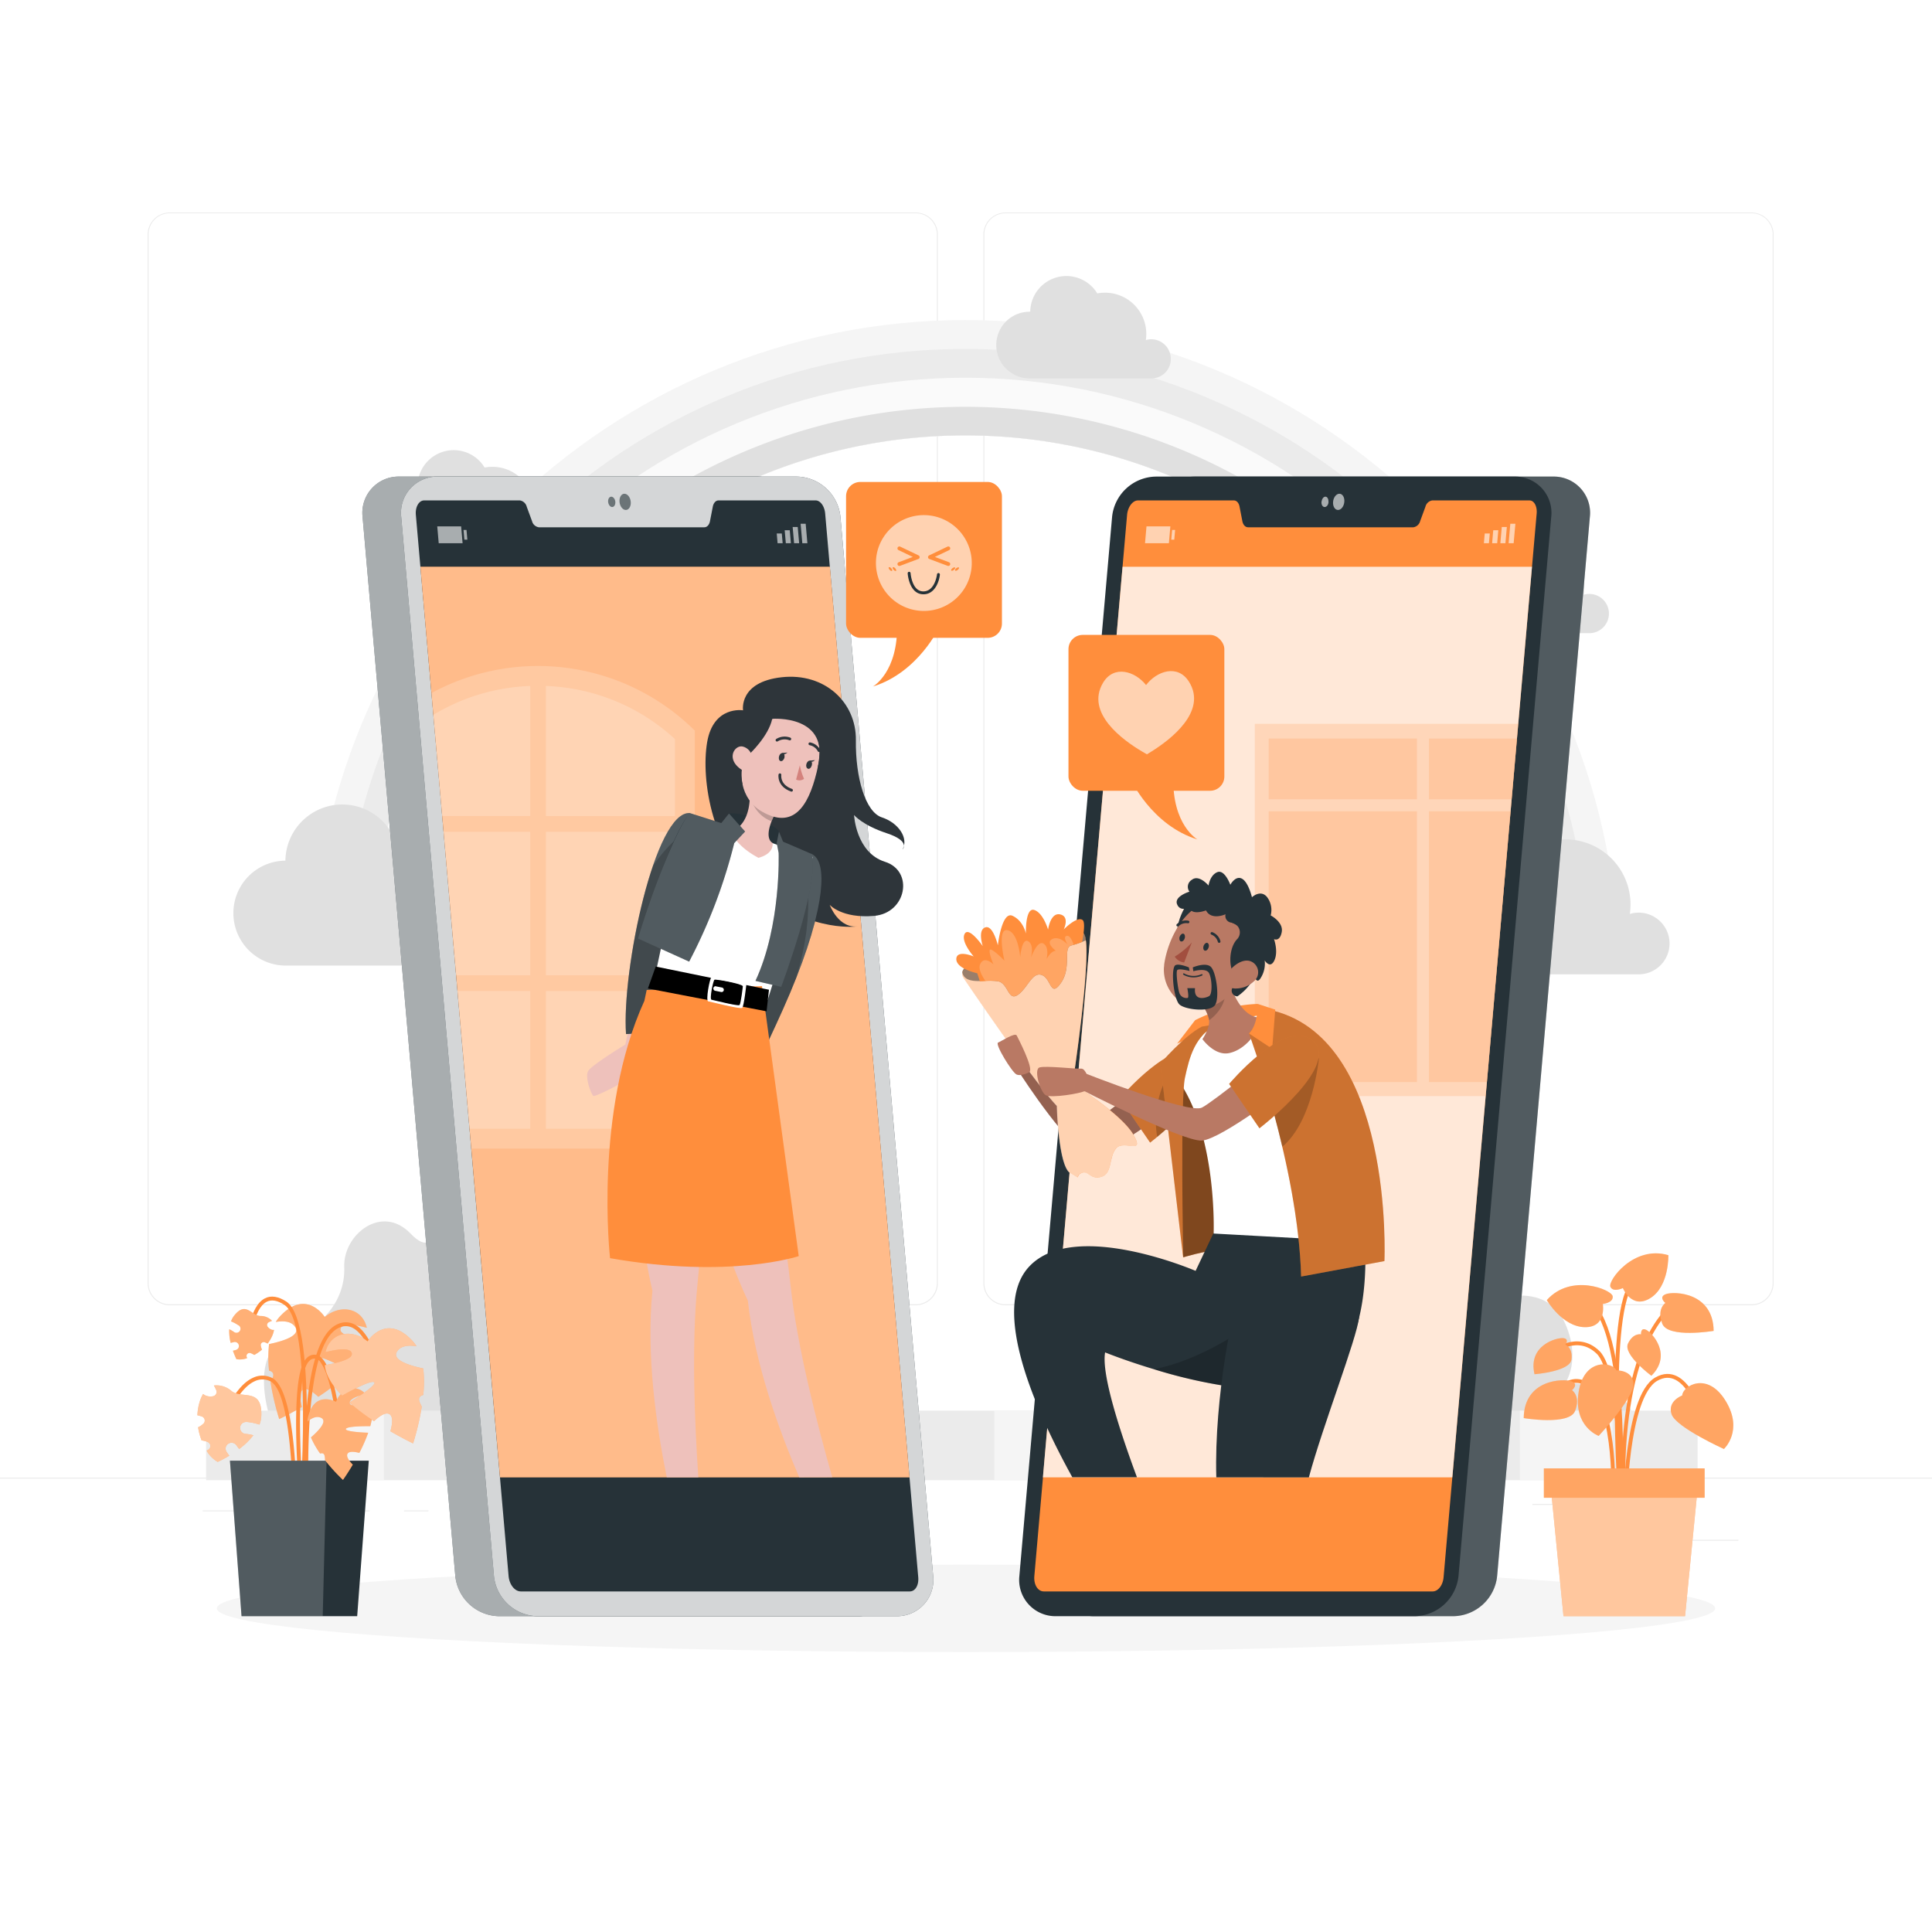 <svg class="animated" id="freepik_stories-online-dating" xmlns="http://www.w3.org/2000/svg" viewBox="0 0 500 500" version="1.1" xmlns:xlink="http://www.w3.org/1999/xlink" xmlns:svgjs="http://svgjs.com/svgjs"><style>svg#freepik_stories-online-dating:not(.animated) .animable {opacity: 0;}svg#freepik_stories-online-dating.animated #freepik--speech-bubble-2--inject-2 {animation: 1.5s Infinite  linear heartbeat;animation-delay: 0s;}svg#freepik_stories-online-dating.animated #freepik--speech-bubble-1--inject-2 {animation: 1.5s Infinite  linear floating;animation-delay: 0s;}            @keyframes heartbeat {                0% {                    transform: scale(1);                }                10% {                    transform: scale(1.1);                }                30% {                    transform: scale(1);                }                40% {                    transform: scale(1);                }                50% {                    transform: scale(1.1);                }                60% {                    transform: scale(1);                }                100% {                    transform: scale(1);                }            }                    @keyframes floating {                0% {                    opacity: 1;                    transform: translateY(0px);                }                50% {                    transform: translateY(-10px);                }                100% {                    opacity: 1;                    transform: translateY(0px);                }            }        </style><g id="freepik--background-complete--inject-2" class="animable" style="transform-origin: 250px 228.23px;"><rect y="382.4" width="500" height="0.25" style="fill: rgb(235, 235, 235); transform-origin: 250px 382.525px;" id="elh9adyf57cgl" class="animable"></rect><rect x="416.78" y="398.49" width="33.12" height="0.25" style="fill: rgb(235, 235, 235); transform-origin: 433.34px 398.615px;" id="eleaz3k1gs4z9" class="animable"></rect><rect x="322.53" y="401.21" width="8.69" height="0.25" style="fill: rgb(235, 235, 235); transform-origin: 326.875px 401.335px;" id="elqts5my9ag1" class="animable"></rect><rect x="396.59" y="389.21" width="19.19" height="0.25" style="fill: rgb(235, 235, 235); transform-origin: 406.185px 389.335px;" id="elytugm8by7c" class="animable"></rect><rect x="52.46" y="390.89" width="43.19" height="0.25" style="fill: rgb(235, 235, 235); transform-origin: 74.055px 391.015px;" id="el5wyek75nr55" class="animable"></rect><rect x="104.56" y="390.89" width="6.33" height="0.25" style="fill: rgb(235, 235, 235); transform-origin: 107.725px 391.015px;" id="elxebopkc4z5m" class="animable"></rect><rect x="131.47" y="395.11" width="93.68" height="0.25" style="fill: rgb(235, 235, 235); transform-origin: 178.31px 395.235px;" id="el2o7r7g0g4qi" class="animable"></rect><path d="M237,337.8H43.91a5.71,5.71,0,0,1-5.7-5.71V60.66A5.71,5.71,0,0,1,43.91,55H237a5.71,5.71,0,0,1,5.71,5.71V332.09A5.71,5.71,0,0,1,237,337.8ZM43.91,55.2a5.46,5.46,0,0,0-5.45,5.46V332.09a5.46,5.46,0,0,0,5.45,5.46H237a5.47,5.47,0,0,0,5.46-5.46V60.66A5.47,5.47,0,0,0,237,55.2Z" style="fill: rgb(235, 235, 235); transform-origin: 140.46px 196.4px;" id="el3vo1jarerfh" class="animable"></path><path d="M453.31,337.8H260.21a5.72,5.72,0,0,1-5.71-5.71V60.66A5.72,5.72,0,0,1,260.21,55h193.1A5.71,5.71,0,0,1,459,60.66V332.09A5.71,5.71,0,0,1,453.31,337.8ZM260.21,55.2a5.47,5.47,0,0,0-5.46,5.46V332.09a5.47,5.47,0,0,0,5.46,5.46h193.1a5.47,5.47,0,0,0,5.46-5.46V60.66a5.47,5.47,0,0,0-5.46-5.46Z" style="fill: rgb(235, 235, 235); transform-origin: 356.75px 196.4px;" id="eldbhaxrdg3yj" class="animable"></path><path d="M110.6,248.16c2-75,63.67-135.48,139.2-135.48S387,173.11,389,248.16h29.85c-2-91.5-77.07-165.33-169-165.33s-167,73.83-169.06,165.33Z" style="fill: rgb(245, 245, 245); transform-origin: 249.82px 165.495px;" id="el5uenfxtjemm" class="animable"></path><path d="M110.6,248.16c2-75,63.67-135.48,139.2-135.48S387,173.11,389,248.16h22.39c-2-87.39-73.73-157.86-161.58-157.86S90.22,160.77,88.21,248.16Z" style="fill: rgb(235, 235, 235); transform-origin: 249.8px 169.23px;" id="el9d5c9ej8j16" class="animable"></path><path d="M110.6,248.16c2-75,63.67-135.48,139.2-135.48S387,173.11,389,248.16h14.92c-2-83.28-70.37-150.4-154.11-150.4S97.68,164.88,95.67,248.16Z" style="fill: rgb(250, 250, 250); transform-origin: 249.795px 172.96px;" id="elnf2ki2lss7p" class="animable"></path><path d="M110.6,248.16c2-75,63.67-135.48,139.2-135.48S387,173.11,389,248.16h7.46a146.71,146.71,0,0,0-293.32,0Z" style="fill: rgb(224, 224, 224); transform-origin: 249.8px 176.72px;" id="el8wl5zf0obw" class="animable"></path><path d="M69.47,365.56s-4.7-15.73,4.8-18.87,15.14-10.49,14.82-18.81,9.68-16.42,17.18-8.62,6.5-6,16.5-9.35,18.48,4.78,15.74,12.22,7.13,12.07,19,5.75,24.81,5.18,22.31,14.18-.45,10,7,7,20.85,5.5,16.16,16.5S69.47,365.56,69.47,365.56Z" style="fill: rgb(224, 224, 224); transform-origin: 136.13px 339.791px;" id="el7dg9r5ot3xg" class="animable"></path><path d="M320.77,367.06c-5-5-.5-13.5,4.5-14.5s10-9.8,10.27-15.4,9.23-22.83,23.23-12.19,9.75,1.57,19.88-1.42,16.51,5.61,12.07,12.06c0,0,10.17-2.55,14.36,6.95s0,15.4,0,15.4,19.14-.56,17.41,11.27S320.77,367.06,320.77,367.06Z" style="fill: rgb(224, 224, 224); transform-origin: 370.596px 347.775px;" id="el0l90o9tx7sbo" class="animable"></path><path d="M439.34,369.36v13.7h-386v-13.7a4.08,4.08,0,0,1,4-4.3H435.3A4.08,4.08,0,0,1,439.34,369.36Z" style="fill: rgb(235, 235, 235); transform-origin: 246.34px 374.06px;" id="el690rcawh528" class="animable"></path><rect x="75.34" y="365.06" width="24" height="18" style="fill: rgb(245, 245, 245); transform-origin: 87.34px 374.06px;" id="el3s0w2jq95yv" class="animable"></rect><rect x="121.34" y="365.06" width="23" height="18" style="fill: rgb(245, 245, 245); transform-origin: 132.84px 374.06px;" id="elcomcjgebv7" class="animable"></rect><rect x="166.34" y="365.06" width="24" height="18" style="fill: rgb(245, 245, 245); transform-origin: 178.34px 374.06px;" id="elsrigqxuarcd" class="animable"></rect><rect x="212.34" y="365.06" width="23" height="18" style="fill: rgb(245, 245, 245); transform-origin: 223.84px 374.06px;" id="elgwepbb9wm1" class="animable"></rect><rect x="257.34" y="365.06" width="23" height="18" style="fill: rgb(245, 245, 245); transform-origin: 268.84px 374.06px;" id="elajzctw6rgjm" class="animable"></rect><rect x="302.34" y="365.06" width="24" height="18" style="fill: rgb(245, 245, 245); transform-origin: 314.34px 374.06px;" id="ellfgbseziad" class="animable"></rect><rect x="348.34" y="365.06" width="23" height="18" style="fill: rgb(245, 245, 245); transform-origin: 359.84px 374.06px;" id="el5mfn3fik5rp" class="animable"></rect><rect x="393.34" y="365.06" width="24" height="18" style="fill: rgb(245, 245, 245); transform-origin: 405.34px 374.06px;" id="elrvam1f8zel" class="animable"></rect><path d="M131.2,241.9a8,8,0,0,0-8-8,7.81,7.81,0,0,0-2.28.34,17.85,17.85,0,0,0,.18-2.44A16.86,16.86,0,0,0,104.28,215a16.63,16.63,0,0,0-3.1.29,14.73,14.73,0,0,0-27.32,7.45h-.25a13.58,13.58,0,0,0,0,27.15h49.86A8,8,0,0,0,131.2,241.9Z" style="fill: rgb(224, 224, 224); transform-origin: 95.799px 229.047px;" id="elv9qpz8w6s7g" class="animable"></path><path d="M432.08,244.19a8,8,0,0,0-8-8,7.81,7.81,0,0,0-2.28.34,17.85,17.85,0,0,0,.18-2.44,16.86,16.86,0,0,0-16.86-16.86,17.52,17.52,0,0,0-3.1.29A14.73,14.73,0,0,0,374.74,225h-.24a13.58,13.58,0,1,0,0,27.15h49.85A8,8,0,0,0,432.08,244.19Z" style="fill: rgb(224, 224, 224); transform-origin: 396.316px 231.327px;" id="elyn5es4966p8" class="animable"></path><path d="M416.39,158.79a5.08,5.08,0,0,0-5.08-5.08,5,5,0,0,0-1.46.22,11.46,11.46,0,0,0,.11-1.56,10.73,10.73,0,0,0-12.74-10.58,9.4,9.4,0,0,0-17.44,4.75h-.16a8.67,8.67,0,1,0,0,17.33h31.83A5.09,5.09,0,0,0,416.39,158.79Z" style="fill: rgb(224, 224, 224); transform-origin: 393.523px 150.567px;" id="elewteqcuxpu7" class="animable"></path><path d="M303,92.86A5.06,5.06,0,0,0,298,87.8a5,5,0,0,0-1.45.22,11.42,11.42,0,0,0,.11-1.55,10.67,10.67,0,0,0-12.68-10.53,9.36,9.36,0,0,0-17.36,4.73h-.16a8.63,8.63,0,0,0,0,17.26h31.68A5,5,0,0,0,303,92.86Z" style="fill: rgb(224, 224, 224); transform-origin: 280.415px 84.684px;" id="el3ff843u5pjg" class="animable"></path><path d="M144.51,137.92a5.06,5.06,0,0,0-5.06-5,4.94,4.94,0,0,0-1.45.21,11.42,11.42,0,0,0,.11-1.55A10.68,10.68,0,0,0,125.42,121a9.36,9.36,0,0,0-17.36,4.73h-.15a8.63,8.63,0,0,0,0,17.26h31.68A5.06,5.06,0,0,0,144.51,137.92Z" style="fill: rgb(224, 224, 224); transform-origin: 121.895px 129.744px;" id="elj4062fw7hir" class="animable"></path></g><g id="freepik--Shadow--inject-2" class="animable" style="transform-origin: 250px 416.24px;"><ellipse id="freepik--path--inject-2" cx="250" cy="416.24" rx="193.89" ry="11.32" style="fill: rgb(245, 245, 245); transform-origin: 250px 416.24px;" class="animable"></ellipse></g><g id="freepik--plant-1--inject-2" class="animable" style="transform-origin: 80.405px 376.915px;"><path d="M88.11,344c-.21,1.47,3.77,2.44,7,3-.26,2.67-2,5.37-4.49,7.88-3.09-1.73-7.49-4-8.3-3.47s3.62,3.53,6.44,5.24a55.88,55.88,0,0,1-6.39,4.84c-1.38-1.29-3-2.42-4-1.81s-.73,2.64-.24,4.42c-3.36,2-5.87,3.15-5.87,3.15a67.5,67.5,0,0,1-2.24-9.53c.17-.34.34-.67.49-1,.54-1.25,0-1.78-.88-2a32.91,32.91,0,0,1,0-6.87c3.79-.79,8.41-2.27,6.68-4.55-1-1.37-2.95-1.52-4.94-1.18a8.61,8.61,0,0,1,.94-1.28c6.92-7.62,11.74,0,11.74,0,4-3.35,9.66-2.44,10.88,2.79C92.68,343,88.36,342.16,88.11,344Z" style="fill: rgb(255, 142, 60); transform-origin: 82.28px 352.352px;" id="elkmius0q6x9r" class="animable"></path><g id="el0tv2gq62pbje"><path d="M88.11,344c-.21,1.47,3.77,2.44,7,3-.26,2.67-2,5.37-4.49,7.88-3.09-1.73-7.49-4-8.3-3.47s3.62,3.53,6.44,5.24a55.88,55.88,0,0,1-6.39,4.84c-1.38-1.29-3-2.42-4-1.81s-.73,2.64-.24,4.42c-3.36,2-5.87,3.15-5.87,3.15a67.5,67.5,0,0,1-2.24-9.53c.17-.34.34-.67.49-1,.54-1.25,0-1.78-.88-2a32.91,32.91,0,0,1,0-6.87c3.79-.79,8.41-2.27,6.68-4.55-1-1.37-2.95-1.52-4.94-1.18a8.61,8.61,0,0,1,.94-1.28c6.92-7.62,11.74,0,11.74,0,4-3.35,9.66-2.44,10.88,2.79C92.68,343,88.36,342.16,88.11,344Z" style="fill: rgb(255, 255, 255); opacity: 0.3; isolation: isolate; transform-origin: 82.28px 352.352px;" class="animable"></path></g><path d="M79.48,400l1-.09c0-.51-4.1-51.52,7.35-56.33a3.85,3.85,0,0,1,3.47.09c4.14,2.15,6.12,11.08,6.14,11.17l1-.21c-.09-.39-2.11-9.48-6.66-11.85a4.88,4.88,0,0,0-4.32-.12C75.33,347.71,79.3,397.83,79.48,400Z" style="fill: rgb(255, 142, 60); transform-origin: 88.579px 371.107px;" id="el5w7kqqwqz0f" class="animable"></path><path d="M78,398.86c.2-2.3,4.87-56.27-3.87-62-2.09-1.37-4-1.66-5.55-.86-4.12,2.08-4.67,10.91-4.69,11.28l1,.06c0-.09.53-8.63,4.15-10.45,1.24-.62,2.77-.36,4.55.81,8.24,5.4,3.46,60.52,3.41,61.07Z" style="fill: rgb(255, 142, 60); transform-origin: 71.657px 367.21px;" id="elu4nggm7dyd" class="animable"></path><path d="M76.72,403.22c.07-1.75,1.51-43.07-6.45-46.68a5.55,5.55,0,0,0-4.73,0c-5.46,2.4-8.83,12.57-9,13l1,.31c0-.1,3.37-10.19,8.42-12.41a4.56,4.56,0,0,1,3.92,0c6.1,2.77,6.3,33.95,5.86,45.74Z" style="fill: rgb(255, 142, 60); transform-origin: 66.702px 379.615px;" id="eli7u3cowdq2a" class="animable"></path><path d="M78.75,401.33l1-.11c-1.4-12.3-4.08-45.06.3-49a1.72,1.72,0,0,1,1.79-.55c2.93,1.12,4.72,11.78,5.16,15.79l1-.11c-.17-1.54-1.77-15.07-5.8-16.62a2.67,2.67,0,0,0-2.82.74C73.71,356.55,78.54,399.51,78.75,401.33Z" style="fill: rgb(255, 142, 60); transform-origin: 82.316px 375.962px;" id="ellhkl43at6re" class="animable"></path><polygon points="95.44 378.02 59.51 378.02 62.51 418.27 92.44 418.27 95.44 378.02" style="fill: rgb(38, 50, 56); transform-origin: 77.475px 398.145px;" id="eldwxfpv5m2on" class="animable"></polygon><g id="elk8y70o8tdd"><polygon points="84.52 378.02 83.52 418.27 62.51 418.27 59.51 378.02 84.52 378.02" style="fill: rgb(255, 255, 255); opacity: 0.2; isolation: isolate; transform-origin: 72.015px 398.145px;" class="animable"></polygon></g><path d="M90.54,363.25c.38,1,3.17.21,5.36-.57.75,1.74.58,4-.07,6.41-2.5,0-6,.08-6.31.7s3.44.93,5.77,1A40.05,40.05,0,0,1,93,376c-1.3-.32-2.68-.47-3.07.24s.45,1.88,1.37,2.81c-1.4,2.36-2.54,3.95-2.54,3.95a48.12,48.12,0,0,1-4.65-5.11c0-.26,0-.53-.05-.8-.09-1-.6-1.1-1.21-.91A22.7,22.7,0,0,1,80.47,372c2.07-1.79,4.41-4.29,2.56-5.1-1.11-.49-2.34.07-3.45,1a5.81,5.81,0,0,1,.14-1.11c1.65-7.07,7.24-4,7.24-4,1.33-3.44,5.12-4.82,7.67-2C93,361.1,90.08,362.05,90.54,363.25Z" style="fill: rgb(255, 142, 60); transform-origin: 87.987px 371.138px;" id="el1dhmbh8ydcr" class="animable"></path><g id="elwqa60jpr5xb"><path d="M90.54,363.25c.38,1,3.17.21,5.36-.57.75,1.74.58,4-.07,6.41-2.5,0-6,.08-6.31.7s3.44.93,5.77,1A40.05,40.05,0,0,1,93,376c-1.3-.32-2.68-.47-3.07.24s.45,1.88,1.37,2.81c-1.4,2.36-2.54,3.95-2.54,3.95a48.12,48.12,0,0,1-4.65-5.11c0-.26,0-.53-.05-.8-.09-1-.6-1.1-1.21-.91A22.7,22.7,0,0,1,80.47,372c2.07-1.79,4.41-4.29,2.56-5.1-1.11-.49-2.34.07-3.45,1a5.81,5.81,0,0,1,.14-1.11c1.65-7.07,7.24-4,7.24-4,1.33-3.44,5.12-4.82,7.67-2C93,361.1,90.08,362.05,90.54,363.25Z" style="fill: rgb(255, 255, 255); opacity: 0.3; isolation: isolate; transform-origin: 87.987px 371.138px;" class="animable"></path></g><path d="M63.87,368a14.5,14.5,0,0,1,3.28.69,7.36,7.36,0,0,0,.48-2.37c.23-7.25-5-4.19-7.7-6.32a5.89,5.89,0,0,0-4.58-1.44,11,11,0,0,1,.62,1.24,1.14,1.14,0,0,1-.88,1.55,3.29,3.29,0,0,1-2-.24,4.1,4.1,0,0,1-.53-.36,9.87,9.87,0,0,0-1,2.42,13.52,13.52,0,0,0-.47,3.1,10.37,10.37,0,0,1,1.21.34,1.12,1.12,0,0,1,.45,1.72,4.92,4.92,0,0,1-1.49,1.05,17,17,0,0,0,.91,3.4l.37.05c.26.06.52.12.78.2a2.32,2.32,0,0,1,.44.16,1.13,1.13,0,0,1,.25,1.92,4.34,4.34,0,0,1-.54.33,7.89,7.89,0,0,0,2.87,2.9,31.08,31.08,0,0,0,3-1.61c-.22-.29-.43-.58-.63-.88a1.68,1.68,0,0,1-.31-1.14,1.52,1.52,0,0,1,.58-1,1.55,1.55,0,0,1,2.17.28c.24.35.5.69.76,1a18.55,18.55,0,0,0,3.68-3.57l-.11,0a10.87,10.87,0,0,0-2-.34,1.54,1.54,0,0,1,.4-3.06Z" style="fill: rgb(255, 142, 60); transform-origin: 59.364px 368.43px;" id="elvq5z4xs1tl" class="animable"></path><g id="el59xlgris2on"><path d="M63.87,368a14.5,14.5,0,0,1,3.28.69,7.36,7.36,0,0,0,.48-2.37c.23-7.25-5-4.19-7.7-6.32a5.89,5.89,0,0,0-4.58-1.44,11,11,0,0,1,.62,1.24,1.14,1.14,0,0,1-.88,1.55,3.29,3.29,0,0,1-2-.24,4.1,4.1,0,0,1-.53-.36,9.87,9.87,0,0,0-1,2.42,13.52,13.52,0,0,0-.47,3.1,10.37,10.37,0,0,1,1.21.34,1.12,1.12,0,0,1,.45,1.72,4.92,4.92,0,0,1-1.49,1.05,17,17,0,0,0,.91,3.4l.37.05c.26.06.52.12.78.2a2.32,2.32,0,0,1,.44.16,1.13,1.13,0,0,1,.25,1.92,4.34,4.34,0,0,1-.54.33,7.89,7.89,0,0,0,2.87,2.9,31.08,31.08,0,0,0,3-1.61c-.22-.29-.43-.58-.63-.88a1.68,1.68,0,0,1-.31-1.14,1.52,1.52,0,0,1,.58-1,1.55,1.55,0,0,1,2.17.28c.24.35.5.69.76,1a18.55,18.55,0,0,0,3.68-3.57l-.11,0a10.87,10.87,0,0,0-2-.34,1.54,1.54,0,0,1,.4-3.06Z" style="fill: rgb(255, 255, 255); opacity: 0.5; isolation: isolate; transform-origin: 59.364px 368.43px;" class="animable"></path></g><path d="M61.79,343.05a9.89,9.89,0,0,0-2-1.08,5.31,5.31,0,0,1,.79-1.46c3.06-3.9,4.45,0,6.82.06a4,4,0,0,1,3,1.26,6.74,6.74,0,0,0-.87.38.79.79,0,0,0-.22,1.2,2.21,2.21,0,0,0,1.18.76,2,2,0,0,0,.43,0,6.53,6.53,0,0,1-.54,1.71,10.11,10.11,0,0,1-1.11,1.84,8,8,0,0,0-.79-.36.78.78,0,0,0-1,.71,3.57,3.57,0,0,0,.33,1.21,11.68,11.68,0,0,1-2,1.38l-.22-.13c-.16-.09-.33-.17-.49-.24a1.82,1.82,0,0,0-.3-.11.79.79,0,0,0-.74.16.77.77,0,0,0-.24.74,2.83,2.83,0,0,0,.14.41,5.39,5.39,0,0,1-2.78.26,21.16,21.16,0,0,1-.9-2.18l.72-.19a1.17,1.17,0,0,0,.67-.46,1.1,1.1,0,0,0,.14-.79,1.11,1.11,0,0,0-.47-.67,1.09,1.09,0,0,0-.79-.14c-.29.09-.57.15-.86.21a13,13,0,0,1-.37-3.49l.08,0a8,8,0,0,1,1.22.72,1.05,1.05,0,0,0,1.13-1.78Z" style="fill: rgb(255, 142, 60); transform-origin: 65.117px 345.303px;" id="elxdcdvcsj4el" class="animable"></path><g id="elclojh0xxzou"><path d="M61.79,343.05a9.89,9.89,0,0,0-2-1.08,5.31,5.31,0,0,1,.79-1.46c3.06-3.9,4.45,0,6.82.06a4,4,0,0,1,3,1.26,6.74,6.74,0,0,0-.87.38.79.79,0,0,0-.22,1.2,2.21,2.21,0,0,0,1.18.76,2,2,0,0,0,.43,0,6.53,6.53,0,0,1-.54,1.71,10.11,10.11,0,0,1-1.11,1.84,8,8,0,0,0-.79-.36.78.78,0,0,0-1,.71,3.57,3.57,0,0,0,.33,1.21,11.68,11.68,0,0,1-2,1.38l-.22-.13c-.16-.09-.33-.17-.49-.24a1.82,1.82,0,0,0-.3-.11.79.79,0,0,0-.74.16.77.77,0,0,0-.24.74,2.83,2.83,0,0,0,.14.41,5.39,5.39,0,0,1-2.78.26,21.16,21.16,0,0,1-.9-2.18l.72-.19a1.17,1.17,0,0,0,.67-.46,1.1,1.1,0,0,0,.14-.79,1.11,1.11,0,0,0-.47-.67,1.09,1.09,0,0,0-.79-.14c-.29.09-.57.15-.86.21a13,13,0,0,1-.37-3.49l.08,0a8,8,0,0,1,1.22.72,1.05,1.05,0,0,0,1.13-1.78Z" style="fill: rgb(255, 255, 255); opacity: 0.3; isolation: isolate; transform-origin: 65.117px 345.303px;" class="animable"></path></g><path d="M91.06,350.3c.21,1.47-3.77,2.44-7,3,.26,2.67,2,5.37,4.49,7.89,3.09-1.74,7.49-4,8.3-3.48s-3.62,3.53-6.44,5.25a57.06,57.06,0,0,0,6.39,4.84c1.38-1.29,3-2.43,4-1.81s.73,2.63.24,4.42c3.36,1.95,5.87,3.14,5.87,3.14a67.5,67.5,0,0,0,2.24-9.53c-.17-.33-.34-.67-.49-1-.54-1.25,0-1.78.88-2a32.82,32.82,0,0,0,0-6.86c-3.79-.8-8.41-2.27-6.68-4.55,1-1.37,3-1.53,4.94-1.19a8.52,8.52,0,0,0-.94-1.27c-6.92-7.62-11.74,0-11.74,0-4-3.35-9.66-2.45-10.88,2.79C86.49,349.35,90.8,348.49,91.06,350.3Z" style="fill: rgb(255, 142, 60); transform-origin: 96.89px 358.657px;" id="elyyvut2k6dg" class="animable"></path><g id="el31chkraxp6p"><path d="M91.06,350.3c.21,1.47-3.77,2.44-7,3,.26,2.67,2,5.37,4.49,7.89,3.09-1.74,7.49-4,8.3-3.48s-3.62,3.53-6.44,5.25a57.06,57.06,0,0,0,6.39,4.84c1.38-1.29,3-2.43,4-1.81s.73,2.63.24,4.42c3.36,1.95,5.87,3.14,5.87,3.14a67.5,67.5,0,0,0,2.24-9.53c-.17-.33-.34-.67-.49-1-.54-1.25,0-1.78.88-2a32.82,32.82,0,0,0,0-6.86c-3.79-.8-8.41-2.27-6.68-4.55,1-1.37,3-1.53,4.94-1.19a8.52,8.52,0,0,0-.94-1.27c-6.92-7.62-11.74,0-11.74,0-4-3.35-9.66-2.45-10.88,2.79C86.49,349.35,90.8,348.49,91.06,350.3Z" style="fill: rgb(255, 255, 255); opacity: 0.5; isolation: isolate; transform-origin: 96.89px 358.657px;" class="animable"></path></g></g><g id="freepik--plant-2--inject-2" class="animable" style="transform-origin: 421.461px 371.316px;"><path d="M401.8,350s6.35-5.29,11.79,0,6.49,38.08,6.49,38.08" style="fill: none; stroke: rgb(255, 142, 60); stroke-miterlimit: 10; transform-origin: 410.94px 367.864px;" id="el0uxhe82wivro" class="animable"></path><path d="M420.53,394.43s-3.74-38.47,10.35-54.64" style="fill: none; stroke: rgb(255, 142, 60); stroke-miterlimit: 10; transform-origin: 425.48px 367.11px;" id="elb98isr9a8zf" class="animable"></path><path d="M419.19,390.38s2.89-43.8-7.68-53.52" style="fill: none; stroke: rgb(255, 142, 60); stroke-miterlimit: 10; transform-origin: 415.531px 363.62px;" id="eljutx9dcccp" class="animable"></path><path d="M420.53,390.38s.25-28.95,8.1-33.45,11.85,10.18,11.85,10.18" style="fill: none; stroke: rgb(255, 142, 60); stroke-miterlimit: 10; transform-origin: 430.505px 373.226px;" id="elvw1p6lfck8" class="animable"></path><path d="M417.43,390.38s1.28-22.22-4.8-30.17-12.49,3.41-12.49,3.41" style="fill: none; stroke: rgb(255, 142, 60); stroke-miterlimit: 10; transform-origin: 408.841px 373.883px;" id="elog2luo3q75m" class="animable"></path><path d="M419.55,393.35s-3.93-52,2.58-60.77" style="fill: none; stroke: rgb(255, 142, 60); stroke-miterlimit: 10; transform-origin: 420.252px 362.965px;" id="eliz4hcwlsfn" class="animable"></path><path d="M435.35,361.15s-3.91,1.44-2.75,4.85,13.55,9,13.55,9,5.18-4.76.42-12.49S435.46,358.71,435.35,361.15Z" style="fill: rgb(255, 142, 60); transform-origin: 440.483px 366.479px;" id="elrk51tkqxt8" class="animable"></path><g id="elwere0jkt2yk"><path d="M435.35,361.15s-3.91,1.44-2.75,4.85,13.55,9,13.55,9,5.18-4.76.42-12.49S435.46,358.71,435.35,361.15Z" style="fill: rgb(255, 255, 255); opacity: 0.2; isolation: isolate; transform-origin: 440.483px 366.479px;" class="animable"></path></g><path d="M418.34,354.66s4.16-.17,4.4,3.42-9,13.53-9,13.53-6.61-2.39-5.19-11.35S417.3,352.45,418.34,354.66Z" style="fill: rgb(255, 142, 60); transform-origin: 415.547px 362.352px;" id="elp50w0nz2xb" class="animable"></path><g id="elk0hhix21rg"><path d="M418.34,354.66s4.16-.17,4.4,3.42-9,13.53-9,13.53-6.61-2.39-5.19-11.35S417.3,352.45,418.34,354.66Z" style="fill: rgb(255, 255, 255); opacity: 0.2; isolation: isolate; transform-origin: 415.547px 362.352px;" class="animable"></path></g><path d="M414.81,337.47s2.78-.3,2.55-2-10.8-6.05-17.05,1c0,0,4,6.87,9.78,7S414.81,337.47,414.81,337.47Z" style="fill: rgb(255, 142, 60); transform-origin: 408.842px 338.025px;" id="elbvf3nik81tp" class="animable"></path><g id="eljgw3z5fk3s"><path d="M414.81,337.47s2.78-.3,2.55-2-10.8-6.05-17.05,1c0,0,4,6.87,9.78,7S414.81,337.47,414.81,337.47Z" style="fill: rgb(255, 255, 255); opacity: 0.2; isolation: isolate; transform-origin: 408.842px 338.025px;" class="animable"></path></g><path d="M420,333.35s-2.52,1.22-3.23-.33,6-10.85,15-8.18c0,0,.24,8-4.62,11.08S420,333.35,420,333.35Z" style="fill: rgb(255, 142, 60); transform-origin: 424.245px 330.6px;" id="elnazwvsmukmb" class="animable"></path><g id="eliwd5ubmev8"><path d="M420,333.35s-2.52,1.22-3.23-.33,6-10.85,15-8.18c0,0,.24,8-4.62,11.08S420,333.35,420,333.35Z" style="fill: rgb(255, 255, 255); opacity: 0.2; isolation: isolate; transform-origin: 424.245px 330.6px;" class="animable"></path></g><path d="M406.83,359.78s1.91-1.55-.16-2.3-12.22-.55-12.33,9.52c0,0,11.83,2,13.3-1.87S406.83,359.78,406.83,359.78Z" style="fill: rgb(255, 142, 60); transform-origin: 401.237px 362.366px;" id="elff33n9uyjan" class="animable"></path><g id="elsgv4weylabi"><path d="M406.83,359.78s1.91-1.55-.16-2.3-12.22-.55-12.33,9.52c0,0,11.83,2,13.3-1.87S406.83,359.78,406.83,359.78Z" style="fill: rgb(255, 255, 255); opacity: 0.2; isolation: isolate; transform-origin: 401.237px 362.366px;" class="animable"></path></g><path d="M431,337.21s-1.92-1.55.15-2.3,12.23-.54,12.34,9.52c0,0-11.83,2-13.3-1.87S431,337.21,431,337.21Z" style="fill: rgb(255, 142, 60); transform-origin: 436.593px 339.796px;" id="els5umgm2544p" class="animable"></path><g id="elcgcn8l7oiqw"><path d="M431,337.21s-1.92-1.55.15-2.3,12.23-.54,12.34,9.52c0,0-11.83,2-13.3-1.87S431,337.21,431,337.21Z" style="fill: rgb(255, 255, 255); opacity: 0.2; isolation: isolate; transform-origin: 436.593px 339.796px;" class="animable"></path></g><path d="M424.7,345.32s-.17-1.88,1.35-1.15,6.81,6.45,1.32,11.88c0,0-7.39-5.48-6.05-8.33S424.7,345.32,424.7,345.32Z" style="fill: rgb(255, 142, 60); transform-origin: 425.482px 350.026px;" id="elu8pful2l7vg" class="animable"></path><g id="elbrjphefekt"><path d="M424.7,345.32s-.17-1.88,1.35-1.15,6.81,6.45,1.32,11.88c0,0-7.39-5.48-6.05-8.33S424.7,345.32,424.7,345.32Z" style="fill: rgb(255, 255, 255); opacity: 0.2; isolation: isolate; transform-origin: 425.482px 350.026px;" class="animable"></path></g><path d="M405.11,348s1.15-1.5-.53-1.69-9.21,1.82-7.45,9.34c0,0,9.16-.69,9.56-3.81S405.11,348,405.11,348Z" style="fill: rgb(255, 142, 60); transform-origin: 401.804px 350.974px;" id="el2jvjm5y755l" class="animable"></path><g id="elc1gtfdapxna"><path d="M405.11,348s1.15-1.5-.53-1.69-9.21,1.82-7.45,9.34c0,0,9.16-.69,9.56-3.81S405.11,348,405.11,348Z" style="fill: rgb(255, 255, 255); opacity: 0.2; isolation: isolate; transform-origin: 401.804px 350.974px;" class="animable"></path></g><polygon points="436.09 418.27 404.63 418.27 401.23 383.82 439.48 383.82 436.09 418.27" style="fill: rgb(255, 142, 60); transform-origin: 420.355px 401.045px;" id="elzxzhedn0r0q" class="animable"></polygon><g id="elvri0jo1l9w"><polygon points="436.09 418.27 404.63 418.27 401.23 383.82 439.48 383.82 436.09 418.27" style="fill: rgb(255, 255, 255); opacity: 0.5; isolation: isolate; transform-origin: 420.355px 401.045px;" class="animable"></polygon></g><rect x="399.55" y="380.02" width="41.61" height="7.6" style="fill: rgb(255, 142, 60); transform-origin: 420.355px 383.82px;" id="el8e9u2ju4ovg" class="animable"></rect><g id="el6dc40qq6w2"><rect x="399.55" y="380.02" width="41.61" height="7.6" style="fill: rgb(255, 255, 255); opacity: 0.2; isolation: isolate; transform-origin: 420.355px 383.82px;" class="animable"></rect></g></g><g id="freepik--character-1--inject-2" class="animable" style="transform-origin: 167.665px 270.805px;"><path d="M129.13,418.27H222a9.39,9.39,0,0,0,9.5-10.41l-24-274.12a11.57,11.57,0,0,0-11.31-10.4H103.32a9.38,9.38,0,0,0-9.49,10.4l24,274.12A11.59,11.59,0,0,0,129.13,418.27Z" style="fill: rgb(38, 50, 56); transform-origin: 162.665px 270.805px;" id="elikks6yeg05" class="animable"></path><g id="el5o6krdiyg4d"><path d="M129.13,418.27H222a9.39,9.39,0,0,0,9.5-10.41l-24-274.12a11.57,11.57,0,0,0-11.31-10.4H103.32a9.38,9.38,0,0,0-9.49,10.4l24,274.12A11.59,11.59,0,0,0,129.13,418.27Z" style="fill: rgb(255, 255, 255); opacity: 0.6; isolation: isolate; transform-origin: 162.665px 270.805px;" class="animable"></path></g><path d="M139.13,418.27H232a9.39,9.39,0,0,0,9.5-10.41l-24-274.12a11.57,11.57,0,0,0-11.31-10.4H113.32a9.38,9.38,0,0,0-9.49,10.4l24,274.12A11.59,11.59,0,0,0,139.13,418.27Z" style="fill: rgb(38, 50, 56); transform-origin: 172.665px 270.805px;" id="ele7y0a4mwigg" class="animable"></path><g id="elvh0sa8w508e"><path d="M139.13,418.27H232a9.39,9.39,0,0,0,9.5-10.41l-24-274.12a11.57,11.57,0,0,0-11.31-10.4H113.32a9.38,9.38,0,0,0-9.49,10.4l24,274.12A11.59,11.59,0,0,0,139.13,418.27Z" style="fill: rgb(255, 255, 255); opacity: 0.8; isolation: isolate; transform-origin: 172.665px 270.805px;" class="animable"></path></g><path d="M107.62,133.22l24,274.64c.2,2.26,1.61,4,3.17,4H235.44c1.44,0,2.38-1.61,2.2-3.68l-24.09-275.3c-.15-1.8-1.21-3.37-2.45-3.37H185.94c-.71,0-1.29.67-1.47,1.63l-.72,3.7c-.18,1-.77,1.62-1.48,1.62H139.45a2.14,2.14,0,0,1-1.76-1.59l-1.37-3.72a2.19,2.19,0,0,0-1.76-1.64h-24.8C108.39,129.52,107.45,131.24,107.62,133.22Z" style="fill: rgb(38, 50, 56); transform-origin: 172.631px 270.685px;" id="eljv1qg74ac3" class="animable"></path><polygon points="108.8 146.68 129.41 382.33 235.38 382.33 214.76 146.68 108.8 146.68" style="fill: rgb(255, 142, 60); transform-origin: 172.09px 264.505px;" id="elw8o7qc8g93" class="animable"></polygon><g id="elgbnn7t177r9"><polygon points="202.55 140.59 201.24 140.59 201.02 138.07 202.33 138.07 202.55 140.59" style="fill: rgb(255, 255, 255); opacity: 0.6; isolation: isolate; transform-origin: 201.785px 139.33px;" class="animable"></polygon></g><g id="el7ghm6q7l1xa"><polygon points="204.68 140.59 203.37 140.59 203.08 137.23 204.39 137.23 204.68 140.59" style="fill: rgb(255, 255, 255); opacity: 0.6; isolation: isolate; transform-origin: 203.88px 138.91px;" class="animable"></polygon></g><g id="el0z2miu7lwp2"><polygon points="206.82 140.59 205.51 140.59 205.14 136.39 206.45 136.39 206.82 140.59" style="fill: rgb(255, 255, 255); opacity: 0.6; isolation: isolate; transform-origin: 205.98px 138.49px;" class="animable"></polygon></g><g id="el94fmkkdukg"><polygon points="208.95 140.59 207.64 140.59 207.2 135.55 208.51 135.55 208.95 140.59" style="fill: rgb(255, 255, 255); opacity: 0.6; isolation: isolate; transform-origin: 208.075px 138.07px;" class="animable"></polygon></g><g id="el9b06hmgsspv"><polygon points="120.18 139.67 120.95 139.67 120.73 137.15 119.96 137.15 120.18 139.67" style="fill: rgb(255, 255, 255); opacity: 0.6; isolation: isolate; transform-origin: 120.455px 138.41px;" class="animable"></polygon></g><g id="el2636jyuf6zi"><polygon points="119.72 140.59 113.54 140.59 113.16 136.23 119.34 136.23 119.72 140.59" style="fill: rgb(255, 255, 255); opacity: 0.6; isolation: isolate; transform-origin: 116.44px 138.41px;" class="animable"></polygon></g><g id="el7adrmpfste2"><path d="M160.33,129.88c.1,1.16.83,2.1,1.63,2.1s1.38-.94,1.28-2.1-.84-2.1-1.64-2.1S160.23,128.72,160.33,129.88Z" style="fill: rgb(38, 50, 56); opacity: 0.6; isolation: isolate; transform-origin: 161.785px 129.88px;" class="animable"></path></g><g id="elboi9jz0s8ld"><path d="M157.38,129.88c.07.74.54,1.34,1.05,1.34s.88-.6.82-1.34-.54-1.34-1.05-1.34S157.32,129.14,157.38,129.88Z" style="fill: rgb(38, 50, 56); opacity: 0.6; isolation: isolate; transform-origin: 158.315px 129.88px;" class="animable"></path></g><g id="el0675xrg692sy"><polygon points="108.8 146.68 111.66 179.37 112.15 185.01 114.44 211.2 114.8 215.27 118.05 252.4 118.4 256.47 121.52 292.12 121.97 297.25 129.41 382.33 235.38 382.33 214.76 146.68 108.8 146.68" style="fill: rgb(255, 255, 255); opacity: 0.4; isolation: isolate; transform-origin: 172.09px 264.505px;" class="animable"></polygon></g><g id="el6hu7pfkzx6i"><path d="M111.66,179.37l.49,5.64,2.29,26.19.36,4.07,3.25,37.13.35,4.07,3.12,35.65.45,5.13h57.84V189.08a57.65,57.65,0,0,0-68.15-9.71Z" style="fill: rgb(255, 255, 255); opacity: 0.2; transform-origin: 145.735px 234.805px;" class="animable"></path></g><g id="elzbspsdypfx"><g style="opacity: 0.2; transform-origin: 143.415px 234.825px;" class="animable"><rect x="141.28" y="215.27" width="33.4" height="37.13" style="fill: rgb(255, 255, 255); transform-origin: 157.98px 233.835px;" id="elpusx247k1r" class="animable"></rect><polygon points="114.8 215.27 118.05 252.4 137.22 252.4 137.22 215.27 114.8 215.27" style="fill: rgb(255, 255, 255); transform-origin: 126.01px 233.835px;" id="elanw35eztdg" class="animable"></polygon><path d="M112.15,185l2.29,26.19h22.78V177.53A52,52,0,0,0,112.15,185Z" style="fill: rgb(255, 255, 255); transform-origin: 124.685px 194.36px;" id="elhss75iimcp7" class="animable"></path><polygon points="118.4 256.47 121.52 292.12 137.22 292.12 137.22 256.47 118.4 256.47" style="fill: rgb(255, 255, 255); transform-origin: 127.81px 274.295px;" id="elf2dtw45m9o" class="animable"></polygon><path d="M141.28,211.2V177.53a52,52,0,0,1,33.4,13.74V211.2Z" style="fill: rgb(255, 255, 255); transform-origin: 157.98px 194.365px;" id="el23ouuyuii1e" class="animable"></path><rect x="141.28" y="256.47" width="33.4" height="35.65" style="fill: rgb(255, 255, 255); transform-origin: 157.98px 274.295px;" id="ele0q3rxrf35d" class="animable"></rect></g></g><path d="M192.3,183.83s-1.18-7.33,10-8.56,19.33,6.55,19.2,16.27,2.48,18.62,6.73,20,7,5.35,5.34,8.3c0,0,2.2-2.13-4.1-4.21s-8.44-4.7-8.44-4.7.46,9.72,8,12.1,5.59,13.28-2.8,14-11.5-2.86-11.5-2.86,2.28,6.37,7.54,5.55c0,0-11.86,1.91-25-8.56S181.39,201.72,183,192.13,192.3,183.83,192.3,183.83Z" style="fill: rgb(46, 53, 58); transform-origin: 208.323px 207.499px;" id="elqfz3oxhbkcd" class="animable"></path><path d="M164.21,259l-2.38,11.33s-8.67,5.28-9.61,6.84.84,6.2,1.36,6.47,10.91-4.84,11-6.3a45.39,45.39,0,0,0-.46-5.94l2.93-11.59Z" style="fill: rgb(238, 193, 187); transform-origin: 159.5px 271.325px;" id="elz2cd17hsw9" class="animable"></path><path d="M178.58,210.43c-9-.88-17.71,40.61-16.56,57.19l4.84-.34s6.26-20.46,9.73-33.7S178.58,210.43,178.58,210.43Z" style="fill: rgb(38, 50, 56); transform-origin: 170.406px 239.018px;" id="eloxskbjsw78c" class="animable"></path><g id="elchyrc9geadl"><path d="M162,267.62l4.84-.34s6.26-20.46,9.73-33.7c.2-.77.38-1.52.56-2.26a62.38,62.38,0,0,0,1.43-20.89c-3.43-.34-6.81,5.45-9.61,13.67C164.38,237.5,161.31,257.34,162,267.62Z" style="fill: rgb(255, 255, 255); opacity: 0.2; isolation: isolate; transform-origin: 170.388px 239.018px;" class="animable"></path></g><g id="elevuv6f2vs0o"><path d="M162,267.62l4.84-.34s6.26-20.46,9.73-33.7c.2-.77.38-1.52.56-2.26l-2.69-13.67A40.08,40.08,0,0,0,169,224.1C164.38,237.5,161.31,257.34,162,267.62Z" style="opacity: 0.2; isolation: isolate; transform-origin: 169.517px 242.635px;" class="animable"></path></g><path d="M210.1,221.06c4.8,2.34,2.86,17.07-7.45,40.1s-13.35,25.68-13.35,25.68-7.9-4.68-7.54-5.42S210.1,221.06,210.1,221.06Z" style="fill: rgb(38, 50, 56); transform-origin: 197.171px 253.95px;" id="el5k0jsac24ap" class="animable"></path><g id="el2od9xri59mh"><path d="M181.76,281.42c-.36.74,7.54,5.42,7.54,5.42s3-2.64,13.35-25.68c1.24-2.78,2.35-5.43,3.36-8,7.32-18.45,8.31-30.09,4.09-32.14l-3.42,7.26C199.21,244.26,182,280.84,181.76,281.42Z" style="fill: rgb(255, 255, 255); opacity: 0.2; isolation: isolate; transform-origin: 197.171px 253.93px;" class="animable"></path></g><g id="elqh00xns2uml"><path d="M181.76,281.42c-.36.74,7.54,5.42,7.54,5.42s3-2.64,13.35-25.68c1.24-2.78,2.35-5.43,3.36-8,5.85-18.87,1.79-30.49,1.79-30.49C200.33,238.65,182,280.84,181.76,281.42Z" style="opacity: 0.2; isolation: isolate; transform-origin: 195.46px 254.755px;" class="animable"></path></g><path d="M201.6,215.23c-.94-2-9.64-5.19-12.91-4.71l-.89,8.09L200,224.13S203.2,218.62,201.6,215.23Z" style="fill: rgb(38, 50, 56); transform-origin: 194.924px 217.301px;" id="el3cdaahl055o" class="animable"></path><polygon points="198.67 258.78 210.37 221.79 178.42 210.83 169.95 250.62 198.67 258.78" style="fill: rgb(255, 255, 255); transform-origin: 190.16px 234.805px;" id="elxyv662agxs" class="animable"></polygon><path d="M206.84,382.33c-5.27-12.25-11.53-29.49-13.29-45.7-14.28-30.26-15-67.29-15-67.29l15.34-6s8.53,49.22,10.71,69.41c1.7,15.75,6.89,35.91,10.79,49.56Z" style="fill: rgb(238, 193, 187); transform-origin: 196.97px 322.835px;" id="el3fufts0rv4j" class="animable"></path><path d="M180.73,382.33h-8.17c-2.68-13.12-5.37-31.72-3.71-48.28-7.72-32.56-.72-68.93-.72-68.93l16.25-2.68s-1.84,49.92-3.89,70.12C178.94,348,179.77,368.2,180.73,382.33Z" style="fill: rgb(238, 193, 187); transform-origin: 174.801px 322.385px;" id="elwy31qijtd1d" class="animable"></path><path d="M196.28,222c-6.15-3.28-7-6.78-7-6.78C194.81,213,194,205,194,205l7.22,4.41a25.67,25.67,0,0,0-1.55,3.16c-1.85,4.7.26,5.56.26,5.56C200.28,221.16,196.28,222,196.28,222Z" style="fill: rgb(238, 193, 187); transform-origin: 195.25px 213.5px;" id="el315cbqww84j" class="animable"></path><g id="el0yxfun57lpob"><path d="M201.18,209.36a25.67,25.67,0,0,0-1.55,3.16c-5.25-2-5.67-7.57-5.67-7.57Z" style="opacity: 0.2; isolation: isolate; transform-origin: 197.57px 208.735px;" class="animable"></path></g><path d="M205.16,186c6.9,2.2,7.94,6.61,6.18,13.88-2.21,9.09-6.19,14.78-14.22,10.12C186.23,203.67,193.7,182.32,205.16,186Z" style="fill: rgb(238, 193, 187); transform-origin: 201.954px 198.62px;" id="elt5g3s1ksff8" class="animable"></path><path d="M207,198.05a15.48,15.48,0,0,0,1.09,3.51,2,2,0,0,1-2.06.2Z" style="fill: rgb(212, 130, 125); transform-origin: 207.06px 200.003px;" id="elflhh9pz4pst" class="animable"></path><path d="M203,196.14c-.17.57-.62.94-1,.83s-.55-.66-.38-1.24.61-.94,1-.83S203.12,195.57,203,196.14Z" style="fill: rgb(46, 53, 58); transform-origin: 202.3px 195.935px;" id="elzye9q9crdb" class="animable"></path><path d="M202.4,194.88l1.39-.12S202.86,195.62,202.4,194.88Z" style="fill: rgb(46, 53, 58); transform-origin: 203.095px 194.97px;" id="elsf3h5s7fa6" class="animable"></path><path d="M210.09,198.1c-.17.58-.61,1-1,.84s-.56-.67-.39-1.24.61-.94,1-.83S210.26,197.53,210.09,198.1Z" style="fill: rgb(46, 53, 58); transform-origin: 209.395px 197.912px;" id="elyivkwd9f1u" class="animable"></path><path d="M209.54,196.85l1.38-.12S210,197.59,209.54,196.85Z" style="fill: rgb(46, 53, 58); transform-origin: 210.23px 196.94px;" id="elo3cpfcknvpi" class="animable"></path><path d="M204.4,191.24a3.75,3.75,0,0,0-3.31.31" style="fill: none; stroke: rgb(46, 53, 58); stroke-linecap: round; stroke-linejoin: round; stroke-width: 0.725px; transform-origin: 202.745px 191.271px;" id="el81p76bepe5o" class="animable"></path><path d="M209.6,192.5a3.39,3.39,0,0,1,2.37,1.75" style="fill: none; stroke: rgb(46, 53, 58); stroke-linecap: round; stroke-linejoin: round; stroke-width: 0.725px; transform-origin: 210.785px 193.375px;" id="elftm3lj3j6ff" class="animable"></path><path d="M193.9,195.21s5-4.64,5.95-9.18c0,0,15.46-1.22,11.7,12.88,0,0,5.27-11.9-6.5-16s-17.27,13.31-12.79,20.44C192.26,203.39,190.77,198.12,193.9,195.21Z" style="fill: rgb(46, 53, 58); transform-origin: 201.717px 192.822px;" id="el5mgs1bdp10x" class="animable"></path><path d="M194.57,197a3.18,3.18,0,0,0-2.38-3.8c-2.21-.45-4.64,3.61.35,6.37C193.25,200,193.92,199.37,194.57,197Z" style="fill: rgb(238, 193, 187); transform-origin: 192.13px 196.431px;" id="elctj01d57o95" class="animable"></path><path d="M201.84,200.51s-.47,2.76,3,4" style="fill: none; stroke: rgb(46, 53, 58); stroke-linecap: round; stroke-linejoin: round; stroke-width: 0.725px; transform-origin: 203.329px 202.51px;" id="elzb8rioa4vt8" class="animable"></path><path d="M197.2,255.21l9.51,69.87s-17.79,6-48.83.53c0,0-4.29-37.75,8.89-66.61l.59-2.8Z" style="fill: rgb(255, 142, 60); transform-origin: 181.962px 291.56px;" id="el7hqksty0316" class="animable"></path><polygon points="199.01 256.14 198.39 261.73 167.68 255.82 169.7 250.14 199.01 256.14" id="elanardt0ckdj" class="animable" style="transform-origin: 183.345px 255.935px;"></polygon><path d="M183.29,259.14c.72.14,8.33,2.1,8.79,1.69s1.07-6,1.07-6c-.48-.81-8.53-2.28-9-2S182.57,259,183.29,259.14Zm1.61-5.58c.34-.21,7,1,7.35,1.66,0,0-.5,4.55-.87,4.89s-6.64-1.27-7.23-1.38S184.56,253.78,184.9,253.56Z" style="fill: rgb(255, 255, 255); transform-origin: 188.102px 256.841px;" id="elp143jmv6h1" class="animable"></path><path d="M185.25,255.26l1.59.31a.6.6,0,0,1,.48.64v0a.58.58,0,0,1-.7.52l-1.59-.33a.6.6,0,0,1,.23-1.17Z" style="fill: rgb(255, 255, 255); transform-origin: 185.967px 255.985px;" id="el25t5j0ogcvh" class="animable"></path><path d="M188.69,210.52l4.14,4.68-2.81,3a137,137,0,0,1-11.67,30.67l-13.24-6s8.5-27.2,13.47-32.43l8.1,2.57Z" style="fill: rgb(38, 50, 56); transform-origin: 178.97px 229.655px;" id="ela45p3ff3765" class="animable"></path><g id="ele6ly7guhlvm"><path d="M170.19,228c-2.84,7.54-5.08,14.88-5.08,14.88l7.75,3.52,5.49,2.51A137,137,0,0,0,190,218.22l2.81-3-4.14-4.69-2,2.48-8.1-2.57C176.3,212.82,172.58,221.64,170.19,228Z" style="fill: rgb(255, 255, 255); opacity: 0.2; isolation: isolate; transform-origin: 178.96px 229.675px;" class="animable"></path></g><path d="M201.6,215.23l-.59,2.94.5,2.56s.69,18.77-6,33.12l6.67,1.55s9.71-25.64,8-34.34l-7.53-3.24Z" style="fill: rgb(38, 50, 56); transform-origin: 202.946px 235.315px;" id="elhswr3xku6yi" class="animable"></path><g id="el10apa2knmc7q"><path d="M201.6,215.23l-.59,2.94.5,2.56s.69,18.77-6,33.12l6.67,1.55s9.71-25.64,8-34.34l-7.53-3.24Z" style="fill: rgb(255, 255, 255); opacity: 0.2; isolation: isolate; transform-origin: 202.946px 235.315px;" class="animable"></path></g></g><g id="freepik--character-2--inject-2" class="animable" style="transform-origin: 329.503px 270.805px;"><path d="M283.32,418.27h92.83a11.58,11.58,0,0,0,11.31-10.41l24-274.12a9.38,9.38,0,0,0-9.5-10.4H309.13a11.59,11.59,0,0,0-11.32,10.4l-24,274.12A9.39,9.39,0,0,0,283.32,418.27Z" style="fill: rgb(38, 50, 56); transform-origin: 342.635px 270.805px;" id="elehlc1trxrkl" class="animable"></path><g id="el4j7e7mslqnm"><path d="M283.32,418.27h92.83a11.58,11.58,0,0,0,11.31-10.41l24-274.12a9.38,9.38,0,0,0-9.5-10.4H309.13a11.59,11.59,0,0,0-11.32,10.4l-24,274.12A9.39,9.39,0,0,0,283.32,418.27Z" style="fill: rgb(255, 255, 255); opacity: 0.2; isolation: isolate; transform-origin: 342.635px 270.805px;" class="animable"></path></g><path d="M273.32,418.27h92.83a11.58,11.58,0,0,0,11.31-10.41l24-274.12a9.38,9.38,0,0,0-9.5-10.4H299.13a11.59,11.59,0,0,0-11.32,10.4l-24,274.12A9.39,9.39,0,0,0,273.32,418.27Z" style="fill: rgb(38, 50, 56); transform-origin: 332.635px 270.805px;" id="elyhfj6aefei" class="animable"></path><path d="M291.69,133.22l-24,274.64c-.2,2.26.9,4,2.47,4H370.76c1.43,0,2.66-1.61,2.84-3.68l24.09-275.3c.15-1.8-.62-3.37-1.87-3.37H370.66a2.17,2.17,0,0,0-1.76,1.63l-1.36,3.7a2.16,2.16,0,0,1-1.76,1.62H323c-.71,0-1.3-.64-1.48-1.59l-.72-3.72c-.18-1-.76-1.64-1.47-1.64H294.49C293.11,129.52,291.87,131.24,291.69,133.22Z" style="fill: rgb(255, 142, 60); transform-origin: 332.688px 270.685px;" id="el4neupabpzkm" class="animable"></path><g id="elro2keczbx9n"><polygon points="269.9 382.33 375.86 382.33 384.49 283.66 384.81 280.04 390.94 209.96 391.21 206.87 392.59 191.14 392.92 187.32 396.48 146.68 290.52 146.68 269.9 382.33" style="fill: rgb(255, 255, 255); opacity: 0.8; isolation: isolate; transform-origin: 333.19px 264.505px;" class="animable"></polygon></g><g id="elpvucdha72c8"><polygon points="385.33 140.59 384.03 140.59 384.25 138.07 385.56 138.07 385.33 140.59" style="fill: rgb(255, 255, 255); opacity: 0.6; isolation: isolate; transform-origin: 384.795px 139.33px;" class="animable"></polygon></g><g id="elhfhz1emdc"><polygon points="387.47 140.59 386.16 140.59 386.45 137.23 387.76 137.23 387.47 140.59" style="fill: rgb(255, 255, 255); opacity: 0.6; isolation: isolate; transform-origin: 386.96px 138.91px;" class="animable"></polygon></g><g id="elpan2spevkzr"><polygon points="389.6 140.59 388.29 140.59 388.66 136.39 389.97 136.39 389.6 140.59" style="fill: rgb(255, 255, 255); opacity: 0.6; isolation: isolate; transform-origin: 389.13px 138.49px;" class="animable"></polygon></g><g id="el4mj7lx808n9"><polygon points="391.73 140.59 390.43 140.59 390.87 135.55 392.18 135.55 391.73 140.59" style="fill: rgb(255, 255, 255); opacity: 0.6; isolation: isolate; transform-origin: 391.305px 138.07px;" class="animable"></polygon></g><g id="elz6ocf2sjl6"><polygon points="303.12 139.67 303.9 139.67 304.12 137.15 303.34 137.15 303.12 139.67" style="fill: rgb(255, 255, 255); opacity: 0.6; isolation: isolate; transform-origin: 303.62px 138.41px;" class="animable"></polygon></g><g id="ele723dkaljg"><polygon points="302.51 140.59 296.33 140.59 296.71 136.23 302.89 136.23 302.51 140.59" style="fill: rgb(255, 255, 255); opacity: 0.6; isolation: isolate; transform-origin: 299.61px 138.41px;" class="animable"></polygon></g><g id="elw39rsepu2um"><path d="M345,129.88c-.1,1.16.47,2.1,1.28,2.1s1.53-.94,1.63-2.1-.46-2.1-1.27-2.1S345.09,128.72,345,129.88Z" style="fill: rgb(255, 255, 255); opacity: 0.6; isolation: isolate; transform-origin: 346.455px 129.88px;" class="animable"></path></g><g id="ellwkn3n5ztyc"><path d="M342,129.88c-.06.74.3,1.34.82,1.34s1-.6,1-1.34-.29-1.34-.81-1.34S342.11,129.14,342,129.88Z" style="fill: rgb(255, 255, 255); opacity: 0.6; isolation: isolate; transform-origin: 342.907px 129.88px;" class="animable"></path></g><g id="elrhwxj7s3gfm"><polygon points="324.74 187.32 324.74 283.66 384.49 283.66 384.81 280.04 390.94 209.96 391.21 206.87 392.59 191.14 392.92 187.32 324.74 187.32" style="fill: rgb(255, 142, 60); opacity: 0.2; transform-origin: 358.83px 235.49px;" class="animable"></polygon></g><g id="elpirfd5u76tm"><rect x="328.33" y="191.13" width="38.38" height="15.73" style="fill: rgb(255, 142, 60); opacity: 0.2; transform-origin: 347.52px 198.995px;" class="animable"></rect></g><g id="elltrgra18t1"><polygon points="369.81 191.14 369.81 206.87 391.21 206.87 392.59 191.14 369.81 191.14" style="fill: rgb(255, 142, 60); opacity: 0.2; transform-origin: 381.2px 199.005px;" class="animable"></polygon></g><g id="elut6yxj6tbt"><rect x="328.33" y="209.96" width="38.38" height="70.08" style="fill: rgb(255, 142, 60); opacity: 0.2; transform-origin: 347.52px 245px;" class="animable"></rect></g><g id="elbu7ufi0cvt"><polygon points="369.81 209.96 369.81 280.04 384.81 280.04 390.94 209.96 369.81 209.96" style="fill: rgb(255, 142, 60); opacity: 0.2; transform-origin: 380.375px 245px;" class="animable"></polygon></g><g id="freepik--group--inject-2" class="animable" style="transform-origin: 302.916px 303.984px;"><path d="M301.32,276.15s-15.25,12.5-18.55,14.24-16.15-15.28-16.15-15.28L264,277.86s13.75,21.4,18.77,21.06,23.1-14.27,23.1-14.27Z" style="fill: rgb(185, 121, 100); transform-origin: 284.935px 287.017px;" id="elip6xu15ihhb" class="animable"></path><g id="elpwrqc6qqulm"><path d="M301.32,276.15s-15.25,12.5-18.55,14.24-16.15-15.28-16.15-15.28L264,277.86s13.75,21.4,18.77,21.06,23.1-14.27,23.1-14.27Z" style="opacity: 0.2; isolation: isolate; transform-origin: 284.935px 287.017px;" class="animable"></path></g><path d="M310.82,272.59c-7.25-4.7-21,11.67-21,11.67l7.82,11.45S320,278.57,310.82,272.59Z" style="fill: rgb(255, 142, 60); transform-origin: 301.426px 283.726px;" id="eld3rlgy54o2q" class="animable"></path><g id="ellanxqtgr25h"><path d="M289.84,284.26l7.82,11.45s.71-.54,1.82-1.46a85.68,85.68,0,0,0,6.92-6.43c5-5.33,9.47-11.95,4.42-15.23C303.57,267.89,289.84,284.26,289.84,284.26Z" style="opacity: 0.2; isolation: isolate; transform-origin: 301.44px 283.726px;" class="animable"></path></g><g id="el7bpsvpox4ja"><path d="M299.48,294.25a85.68,85.68,0,0,0,6.92-6.43l-5-7.84A24.24,24.24,0,0,0,299.48,294.25Z" style="opacity: 0.2; isolation: isolate; transform-origin: 302.77px 287.115px;" class="animable"></path></g><path d="M306.23,325.4s17.49-5.71,42.09-3.14c0,0-5.1-48.59-20.24-53.41s-24.52,8.91-24.52,8.91Z" style="fill: rgb(255, 142, 60); transform-origin: 325.94px 296.612px;" id="elxqlrojtxox" class="animable"></path><g id="eln3a30783w1i"><path d="M306.23,325.4s17.49-5.71,42.09-3.14c0,0-5.1-48.59-20.24-53.41s-24.52,8.91-24.52,8.91Z" style="opacity: 0.5; isolation: isolate; transform-origin: 325.94px 296.612px;" class="animable"></path></g><path d="M329.71,359.66c-.43,0-5.22-.05-5.66-.09a128.17,128.17,0,0,1-25.46-5.23C291.16,352.11,286,350,286,350c-1,5.68,3.92,20.65,8.24,32.3H277.51c-9.53-17.26-21.26-43.62-11.2-54.47,11.61-12.53,43.11,1.07,43.11,1.07l8.23-17.38,34.89,2S360.07,361.27,329.71,359.66Z" style="fill: rgb(38, 50, 56); transform-origin: 307.911px 346.91px;" id="elpuvga4uzxv" class="animable"></path><g id="elac3iryde0pb"><path d="M325.35,359.66l-1.3-.09a128.17,128.17,0,0,1-25.46-5.23C311.23,352,323.28,343,323.28,343Z" style="opacity: 0.2; isolation: isolate; transform-origin: 311.97px 351.33px;" class="animable"></path></g><path d="M314.78,382.33c-.61-20.77,4.61-45.88,6.3-48.39,0,0,31.53-.88,30.65,7-.63,5.62-9.38,27.95-13,41.41Z" style="fill: rgb(38, 50, 56); transform-origin: 333.239px 358.13px;" id="el9gol4tcybg" class="animable"></path><path d="M325.49,259.81a39.25,39.25,0,0,0-16.2,4.22l-4.66,6.07s18.76-8.84,23.45-5.14Z" style="fill: rgb(255, 142, 60); transform-origin: 316.355px 264.955px;" id="elfqhixfw12ls" class="animable"></path><path d="M353.41,321.4l-39.32-2.16s1.21-31.05-12.89-44a34.47,34.47,0,0,1,7.28-6,44,44,0,0,1,19.35-6.7c4.65-.47,5.68,6.31,11.47,7.54C339.3,270.1,353.5,280.65,353.41,321.4Z" style="fill: rgb(255, 255, 255); transform-origin: 327.305px 291.958px;" id="el1itoroen3e4" class="animable"></path><path d="M315,265c-5.78,3.15-7.15,8.4-8.35,14s-.45,46.48-.45,46.48l-5.9-50.24s6-7.05,10.72-9.55Z" style="fill: rgb(255, 142, 60); transform-origin: 307.65px 295.24px;" id="elsj4vj3evvk" class="animable"></path><g id="elb3hkus3hlgd"><path d="M315,265c-5.78,3.15-7.15,8.4-8.35,14s-.45,46.48-.45,46.48l-5.9-50.24s6-7.05,10.72-9.55Z" style="opacity: 0.2; isolation: isolate; transform-origin: 307.65px 295.24px;" class="animable"></path></g><path d="M327.09,263.34c-2.47,5.71-5.82,8.54-9,9.2-3.77.79-6.9-3.61-6.9-3.61s2-2.92,1.72-4.9a9.27,9.27,0,0,0-1.41-3.37c-.36-.58-.76-1.13-1.18-1.68l5.79-12C317.33,252.27,320,264.19,327.09,263.34Z" style="fill: rgb(185, 121, 100); transform-origin: 318.705px 259.807px;" id="elenyaphmmfgt" class="animable"></path><g id="elk2hwfc60b39"><path d="M316.29,252.59c2.62,5.89-1.23,9.92-3.35,11.44a9.27,9.27,0,0,0-1.41-3.37Z" style="opacity: 0.2; isolation: isolate; transform-origin: 314.351px 258.31px;" class="animable"></path></g><path d="M308,232.78s-5.27,6.45-2.68,12.47,12.13-10,12.13-10Z" style="fill: rgb(38, 50, 56); transform-origin: 311.027px 239.691px;" id="elkjjboyhsapb" class="animable"></path><path d="M301.85,246.86a23,23,0,0,0-.56,2.74c0,.36-.07.71-.08,1.07a10.12,10.12,0,0,0,2.55,7,9.07,9.07,0,0,0,10.43,2.46l.34-.14c4.72-2.11,6.16-6.11,9.14-12.65a9.86,9.86,0,0,0-9.13-14.07C308,233.37,303.49,240.62,301.85,246.86Z" style="fill: rgb(185, 121, 100); transform-origin: 312.911px 247.057px;" id="elpjvocha6k2s" class="animable"></path><path d="M312.76,245.27c-.18.56-.67.88-1,.74s-.47-.7-.27-1.24.68-.88,1-.74S313,244.72,312.76,245.27Z" style="fill: rgb(38, 50, 56); transform-origin: 312.133px 245.021px;" id="elci74ytb49a5" class="animable"></path><path d="M306.58,242.89c-.17.56-.68.88-1,.74s-.47-.7-.27-1.24.68-.88,1-.74S306.78,242.37,306.58,242.89Z" style="fill: rgb(38, 50, 56); transform-origin: 305.945px 242.641px;" id="ely7yc7e6ajk9" class="animable"></path><path d="M308.44,243.92a20.71,20.71,0,0,1-4.42,3.66,3.41,3.41,0,0,0,2.44,1.51Z" style="fill: rgb(162, 78, 63); transform-origin: 306.23px 246.505px;" id="elbt865rry1df" class="animable"></path><path d="M315.44,244a.37.37,0,0,1-.26-.24,2.77,2.77,0,0,0-1.64-1.87.35.35,0,0,1-.23-.43.34.34,0,0,1,.43-.22h0a3.39,3.39,0,0,1,2.1,2.32.34.34,0,0,1-.22.43h0A.48.48,0,0,1,315.44,244Z" style="fill: rgb(38, 50, 56); transform-origin: 314.577px 242.614px;" id="elph5o92s6rag" class="animable"></path><path d="M306.26,252.26h0a5.28,5.28,0,0,0,4.86.19.18.18,0,0,0,.07-.25.17.17,0,0,0-.23-.08h0a5,5,0,0,1-4.52-.2.18.18,0,0,0-.24.06v0a.18.18,0,0,0,.06.24Z" style="fill: rgb(38, 50, 56); transform-origin: 308.696px 252.424px;" id="elaakxmki1vc4" class="animable"></path><path d="M304.75,239.74a.36.36,0,0,1-.2-.06.35.35,0,0,1,0-.49h0a3.36,3.36,0,0,1,3-.91.33.33,0,0,1,.25.41h0a.35.35,0,0,1-.41.25h0a2.79,2.79,0,0,0-2.37.76A.38.38,0,0,1,304.75,239.74Z" style="fill: rgb(38, 50, 56); transform-origin: 306.131px 238.984px;" id="elafxdn93sm2h" class="animable"></path><path d="M320.25,257.85h0a1.48,1.48,0,0,1-1.27-2.26c1.21-1.93,1.9-3.85,1.45-4.22-.78-.64-1.3.39-1.3.39-1.21-2.34-.92-6.73,1.09-8.76a2.55,2.55,0,0,0-1.51-4.22s8.59.41,9.21,2.84-.47,8.1-4.51,13.22A14,14,0,0,1,320.25,257.85Z" style="fill: rgb(38, 50, 56); transform-origin: 323.247px 248.315px;" id="elmxzlao2ecd" class="animable"></path><path d="M307.68,250.36s-3.05-1.27-3.66-.4c-1,1.46-.22,8.5,1.16,9.94s8.21,2.19,9.35.08.17-8.64-1.23-9.82-4.61.2-4.61.2l.15,1s3.31-1,4.07.5.92,5.43,0,5.94-4,1.38-3.64-2.07h-2s.5,2.38.1,2.53a1.92,1.92,0,0,1-2.17-1.33c-.4-1.28-.9-5.24-.55-5.83s3.2.19,3.2.19Z" style="fill: rgb(38, 50, 56); transform-origin: 309.3px 255.472px;" id="elvncsu24ke0f" class="animable"></path><path d="M318.71,238.78a1.75,1.75,0,0,1-1.54-2.17s-3.67,1.68-5.06-1c0,0-3.8,1.48-4.28-.79,0,0-2.36,1.28-3.2-.79s3.2-3.27,3.2-3.27a2.09,2.09,0,0,1,.61-3.06c1.88-1.49,4.33,1.48,4.33,1.48s.34-2.67,2.26-3.46,3.38,3.26,3.38,3.26,1.31-2.47,3-1.58S324,232.2,324,232.2s2.26-2.13,3.95,0a5.53,5.53,0,0,1,.9,4.71s3.36,1.72,2.86,4.32-2,1.81-2,1.81,1.18,3.22.09,5.52-2.5,0-2.5,0a6.9,6.9,0,0,1-1.25,4.86c-1.69,2.18-2.38-6.09-2.38-6.09S323.92,240.65,318.71,238.78Z" style="fill: rgb(38, 50, 56); transform-origin: 318.138px 239.702px;" id="el0elmlcgthetc" class="animable"></path><path d="M324.47,254a6.87,6.87,0,0,1-4.9,1.82c-2.4-.11-2.85-2.44-1.57-4.32,1.16-1.65,3.82-3.66,5.92-2.61A3.05,3.05,0,0,1,324.47,254Z" style="fill: rgb(185, 121, 100); transform-origin: 321.456px 252.212px;" id="elrsp5kv9qjus" class="animable"></path><path d="M249.43,253.2s18,26.6,24.12,33c0,0,.35,15.39,3.43,17.38s1.14.8,2.91,0,2.18,1.79,5.12,1,1.88-5.19,3.88-7.44,7.55,1.94,4.43-3.5-15.71-13.2-15.71-13.2,5.17-34,3.07-38.52-8.62,3.71-12.3,1.32-6.84-3.37-8.45,1.92-7.19,4.83-8,4.49S247.85,250.88,249.43,253.2Z" style="fill: rgb(255, 142, 60); transform-origin: 271.628px 272.635px;" id="elcobnjlfy6se" class="animable"></path><g id="elmw55irly1j"><path d="M285,304.59c2.94-.74,1.88-5.19,3.88-7.44s7.55,1.94,4.43-3.5-15.71-13.2-15.71-13.2,4.45-29.18,3.42-37.07a5,5,0,0,0-.35-1.44c-2.11-4.56-8.62,3.7-12.3,1.3s-6.84-3.36-8.45,1.93-7.19,4.82-8,4.49a3,3,0,0,0-2.93,2,2,2,0,0,0,.38,1.56s18,26.6,24.12,33c0,0,.35,15.39,3.44,17.39s1.14.79,2.9,0S282.07,305.33,285,304.59Z" style="fill: rgb(255, 255, 255); opacity: 0.6; isolation: isolate; transform-origin: 271.601px 272.635px;" class="animable"></path></g><g id="elp3zv1zdjdt"><path d="M263.37,257.5c2.52-1.65,3.78-6.13,6.28-5.15s2.15,6,4.94,2,.46-9,2.6-9.64a27.55,27.55,0,0,0,2.87-.94c.32-.13.65-.27,1-.43a5,5,0,0,0-.35-1.44,4,4,0,0,0-.25-.46c-2.34-3.51-8.5,4.07-12.05,1.76a15.34,15.34,0,0,0-2.88-1.53h0c-2.41-.91-4.4-.38-5.57,3.47-1.61,5.3-7.19,4.82-8,4.49a2.94,2.94,0,0,0-2.41,1,2,2,0,0,0-.52,1c.43,2,2.38,2.28,4.49,2.27a26.94,26.94,0,0,1,4.68,0C261,254.49,260.85,259.16,263.37,257.5Z" style="opacity: 0.4; isolation: isolate; transform-origin: 265.045px 249.176px;" class="animable"></path></g><path d="M263.37,257.5c2.52-1.65,3.78-6.13,6.28-5.15s2.15,6,4.94,2,.46-9,2.6-9.64l.69-.2a20.91,20.91,0,0,0,2.18-.74c.15-.81.28-1.59.37-2.33.2-1.68.19-3-.25-3.34-1.45-1.09-4.89,2.44-4.89,2.44s1.64-3.31-.91-3.89-3.14,3.93-3.14,3.93-1.22-4.29-3.56-5.07-2.19,5.83-2.18,6.15c0-.18-.71-3.42-3.49-4.66s-3.77,7.64-3.77,7.64S257,239.32,255,240s-.74,4.57-.66,4.86c-.22-.32-3.63-5.15-4.69-3.18s2.17,5.65,2.34,5.85c-.15-.06-4.42-1.83-4.5.67,0,1.1,1,1.93,2.13,2.52a14.74,14.74,0,0,0,3.29,1.16l.68,2.07c.49,0,1,0,1.48-.06a15.05,15.05,0,0,1,3.2.06C261,254.49,260.85,259.16,263.37,257.5Z" style="fill: rgb(255, 142, 60); transform-origin: 264.023px 246.651px;" id="el8wr0ab7nlfh" class="animable"></path><g id="eljqddvez3n6"><path d="M263.37,257.5c2.52-1.65,3.78-6.13,6.28-5.15s2.15,6,4.94,2,.46-9,2.6-9.64l.69-.2c-.44-1.24-1-2.32-1.62-2.31-1.37,0-.11,2,0,2.22-.2-.23-2.22-2.35-4-1.36s1,3,1,3c-1.32,0-2.41,2.16-2.41,2.16s.78-3-.76-4-3.11,3.17-3.29,3.64c.11-.41.85-3.47-.77-4.3s-2,4.18-2,4.18-.46-6.38-3.28-7-.8,7.87-.8,7.87-3.64-3.71-3.83-2.7,1,3.68,1,3.68-2.44-2.44-3.48,0c-.46,1.11.33,2.74,1.34,4.21a15.05,15.05,0,0,1,3.2.06C261,254.49,260.85,259.16,263.37,257.5Z" style="fill: rgb(255, 255, 255); opacity: 0.2; isolation: isolate; transform-origin: 265.693px 249.281px;" class="animable"></path></g><path d="M323.24,267.47s12.7,34.22,13.49,62.9l21.56-4s2.68-58.64-30.21-65.12Z" style="fill: rgb(255, 142, 60); transform-origin: 340.791px 295.81px;" id="el06ovgrye34xh" class="animable"></path><g id="elbdxyzzn6wh"><path d="M323.24,267.46s1.95,5.26,4.37,13.38c1.36,4.55,2.86,10,4.25,15.93,2.46,10.48,4.56,22.45,4.87,33.6l21.56-4s2.68-58.64-30.21-65.12Z" style="opacity: 0.2; isolation: isolate; transform-origin: 340.791px 295.81px;" class="animable"></path></g><path d="M325.49,259.81s.2,5.28-2.25,7.66l6,3.95.79-10.13Z" style="fill: rgb(255, 142, 60); transform-origin: 326.635px 265.615px;" id="elfnw63wet7da" class="animable"></path><path d="M281.77,279.56s-.75-3.12-2-3-9.11-.8-10.73-.31.2,6.43,1.61,7.2,9-.42,10.23-1.16S281.77,279.56,281.77,279.56Z" style="fill: rgb(185, 121, 100); transform-origin: 275.108px 279.902px;" id="el1ll5ma4fo0z" class="animable"></path><g id="el4ktrdvh8yrb"><path d="M327.61,280.84c1.36,4.55,2.86,10,4.25,15.93,8-6.68,9.47-22.88,9.47-22.88Z" style="opacity: 0.2; isolation: isolate; transform-origin: 334.47px 285.33px;" class="animable"></path></g><path d="M329.61,272.41s-15.25,12.51-18.56,14.24-30.3-8.9-30.3-8.9l-1.85,3.76s27.14,14,32.15,13.67,23.11-14.26,23.11-14.26Z" style="fill: rgb(185, 121, 100); transform-origin: 306.53px 283.798px;" id="el5v0v27otg4" class="animable"></path><path d="M339.1,268.85c-7.25-4.7-21,11.67-21,11.67L325.94,292S348.32,274.83,339.1,268.85Z" style="fill: rgb(255, 142, 60); transform-origin: 329.714px 280.001px;" id="elia237iwsdlq" class="animable"></path><g id="elfcmh52oxj0f"><path d="M339.1,268.85c-7.25-4.7-21,11.67-21,11.67L325.94,292S348.32,274.83,339.1,268.85Z" style="opacity: 0.2; isolation: isolate; transform-origin: 329.714px 280.001px;" class="animable"></path></g><path d="M266.41,277.47s-2.18,1.18-3.36.59-5.64-7.88-4.75-8.24,4.41-2.71,4.84-1.82S267.57,276.52,266.41,277.47Z" style="fill: rgb(185, 121, 100); transform-origin: 262.402px 273.013px;" id="eluc8azoeg2l" class="animable"></path></g></g><g id="freepik--speech-bubble-2--inject-2" class="animable" style="transform-origin: 296.69px 190.656px;"><g id="elno0dmf04dlh"><rect x="276.52" y="164.31" width="40.34" height="40.34" rx="3.69" style="fill: rgb(255, 142, 60); transform-origin: 296.69px 184.48px; transform: rotate(179.29deg);" class="animable"></rect></g><g id="ell84ibq044do"><path d="M285.48,176.68c2.8-4.66,8.26-3,11.12.61,2.76-3.63,8.18-5.48,11.09-.89,4.9,7.74-4.91,15.09-9.55,18l-1.32.82-1.35-.79C290.77,191.64,280.78,184.54,285.48,176.68Z" style="fill: rgb(255, 255, 255); opacity: 0.6; isolation: isolate; transform-origin: 296.64px 184.45px;" class="animable"></path></g><path d="M292.56,201.58s5.45,12,17.34,15.67c0,0-6.6-3.7-6.25-16.31Z" style="fill: rgb(255, 142, 60); transform-origin: 301.23px 209.095px;" id="eluo004kiylwr" class="animable"></path></g><g id="freepik--speech-bubble-1--inject-2" class="animable" style="transform-origin: 239.13px 151.076px;"><g id="el01lfe3mbyvpp"><rect x="218.96" y="124.73" width="40.34" height="40.34" rx="3.69" style="fill: rgb(255, 142, 60); transform-origin: 239.13px 144.9px; transform: rotate(0.71deg);" class="animable"></rect></g><path d="M243.25,162s-5.45,12-17.34,15.67c0,0,6.6-3.7,6.25-16.31Z" style="fill: rgb(255, 142, 60); transform-origin: 234.58px 169.515px;" id="elofa1cz8jzz" class="animable"></path><path d="M227.52,141.21a10.87,10.87,0,0,1,.57-1.25h0a12.4,12.4,0,0,1,22.27.55,13.28,13.28,0,0,1,.57,1.48,12.4,12.4,0,1,1-23.41-.77Z" style="fill: rgb(255, 142, 60); transform-origin: 239.091px 145.68px;" id="el4a01g4qnm78" class="animable"></path><g id="elqaahfelhskn"><path d="M226.7,145.24a12.26,12.26,0,0,1,.82-4,10.87,10.87,0,0,1,.57-1.25h0a12.4,12.4,0,0,1,22.27.55,13.28,13.28,0,0,1,.57,1.48,12.4,12.4,0,1,1-24.23,3.26Z" style="fill: rgb(255, 255, 255); opacity: 0.6; isolation: isolate; transform-origin: 239.092px 145.713px;" class="animable"></path></g><path d="M239.78,153.72c2.38-.53,3.31-3.43,3.46-5a.38.38,0,0,0-.33-.41.37.37,0,0,0-.41.34S242,153,239,153.05s-3.34-4.67-3.34-4.72a.39.39,0,0,0-.4-.35.38.38,0,0,0-.35.4c0,.23.41,5.44,4.09,5.42A3.52,3.52,0,0,0,239.78,153.72Z" style="fill: rgb(38, 50, 56); transform-origin: 239.075px 150.89px;" id="elxjz4l94kn8s" class="animable"></path><path d="M231.27,147.46c.23.26.52.38.63.27s0-.4-.21-.65-.51-.38-.63-.27S231,147.21,231.27,147.46Z" style="fill: rgb(255, 142, 60); isolation: isolate; transform-origin: 231.472px 147.271px;" id="elxnjvpfnqb3" class="animable"></path><path d="M230.24,147.46c.23.26.52.38.63.27s0-.4-.21-.65-.51-.38-.63-.27S230,147.21,230.24,147.46Z" style="fill: rgb(255, 142, 60); isolation: isolate; transform-origin: 230.445px 147.271px;" id="el7dos07uq5q4" class="animable"></path><path d="M246.85,147.49c-.27.22-.57.29-.66.17s0-.4.31-.61.57-.29.67-.17S247.13,147.28,246.85,147.49Z" style="fill: rgb(255, 142, 60); isolation: isolate; transform-origin: 246.68px 147.271px;" id="elmuutvyav7f9" class="animable"></path><path d="M247.86,147.49c-.28.22-.58.29-.67.17s0-.4.31-.61.57-.29.67-.17S248.13,147.28,247.86,147.49Z" style="fill: rgb(255, 142, 60); isolation: isolate; transform-origin: 247.68px 147.271px;" id="el1rdxdi24np3" class="animable"></path><polyline points="245.42 141.92 240.67 144.19 245.42 145.97" style="fill: none; stroke: rgb(255, 142, 60); stroke-linecap: round; stroke-linejoin: round; isolation: isolate; transform-origin: 243.045px 143.945px;" id="ellkcjuqwv15m" class="animable"></polyline><polyline points="232.76 141.92 237.51 144.19 232.76 145.97" style="fill: none; stroke: rgb(255, 142, 60); stroke-linecap: round; stroke-linejoin: round; isolation: isolate; transform-origin: 235.135px 143.945px;" id="el52yq6m1ahv" class="animable"></polyline></g><defs>     <filter id="active" height="200%">         <feMorphology in="SourceAlpha" result="DILATED" operator="dilate" radius="2"></feMorphology>                <feFlood flood-color="#32DFEC" flood-opacity="1" result="PINK"></feFlood>        <feComposite in="PINK" in2="DILATED" operator="in" result="OUTLINE"></feComposite>        <feMerge>            <feMergeNode in="OUTLINE"></feMergeNode>            <feMergeNode in="SourceGraphic"></feMergeNode>        </feMerge>    </filter>    <filter id="hover" height="200%">        <feMorphology in="SourceAlpha" result="DILATED" operator="dilate" radius="2"></feMorphology>                <feFlood flood-color="#ff0000" flood-opacity="0.5" result="PINK"></feFlood>        <feComposite in="PINK" in2="DILATED" operator="in" result="OUTLINE"></feComposite>        <feMerge>            <feMergeNode in="OUTLINE"></feMergeNode>            <feMergeNode in="SourceGraphic"></feMergeNode>        </feMerge>            <feColorMatrix type="matrix" values="0   0   0   0   0                0   1   0   0   0                0   0   0   0   0                0   0   0   1   0 "></feColorMatrix>    </filter></defs></svg>